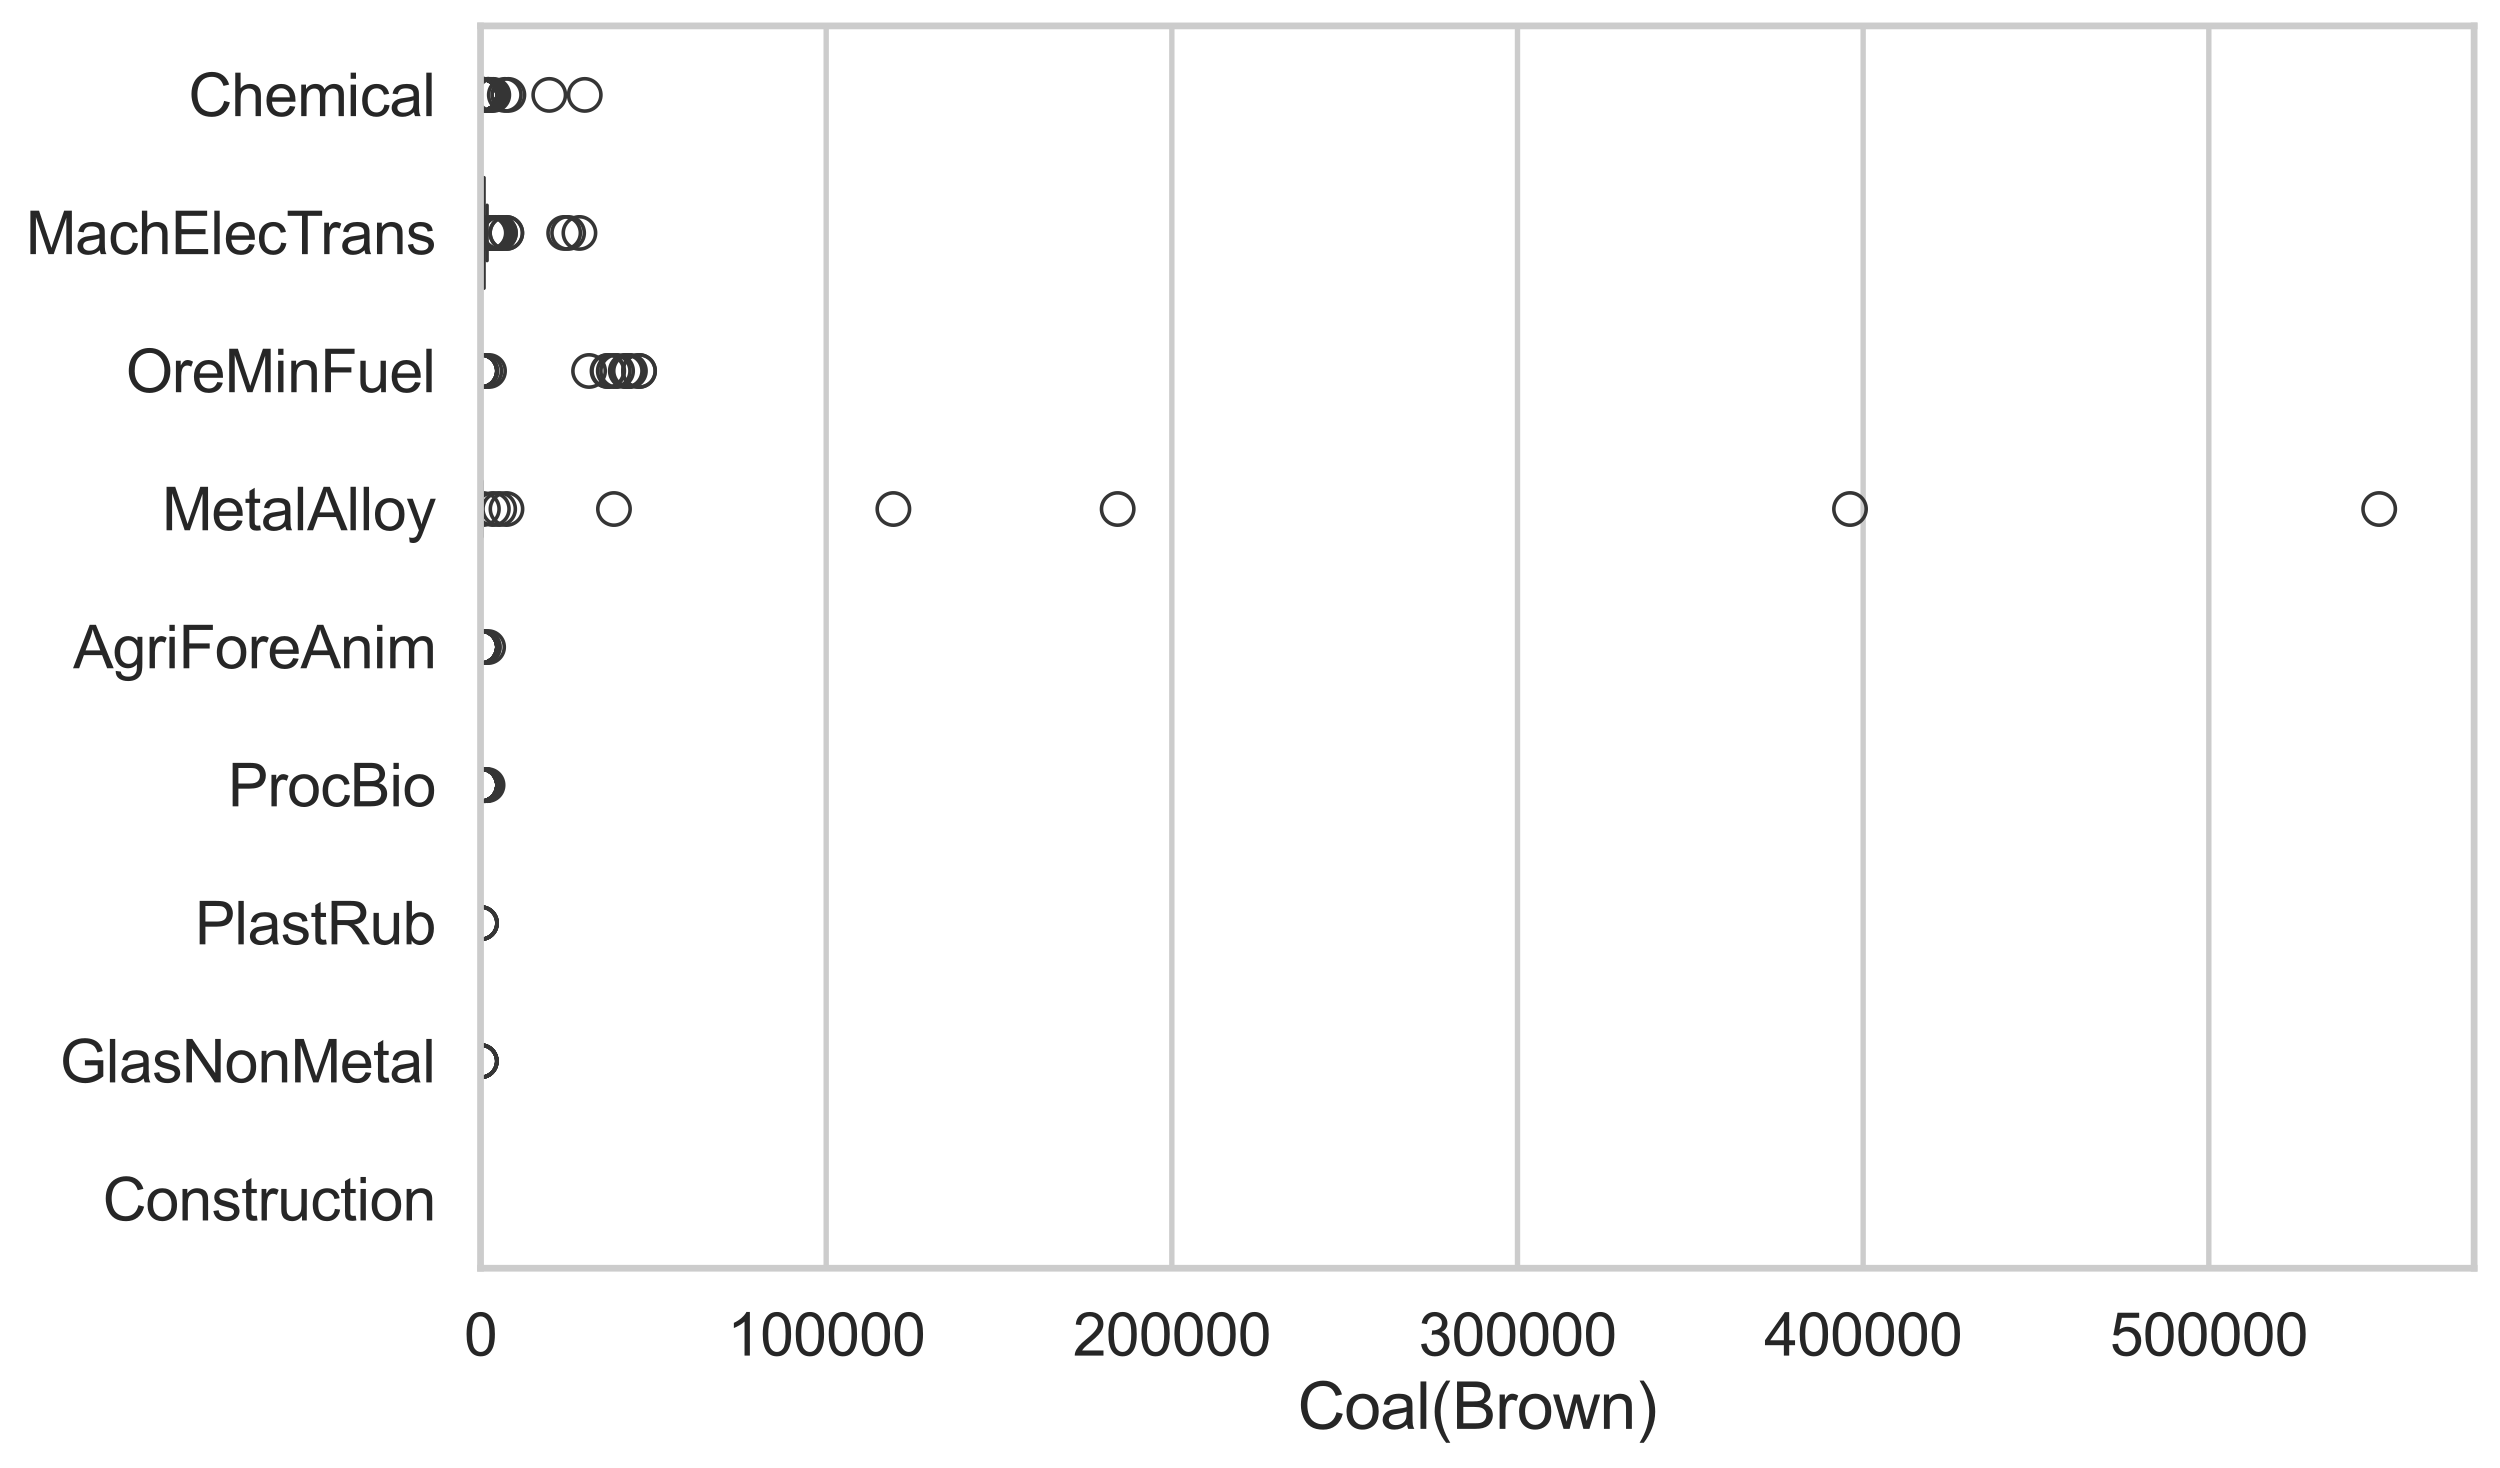 <?xml version="1.0" encoding="utf-8" standalone="no"?>
<!DOCTYPE svg PUBLIC "-//W3C//DTD SVG 1.1//EN"
  "http://www.w3.org/Graphics/SVG/1.1/DTD/svg11.dtd">
<svg xmlns:xlink="http://www.w3.org/1999/xlink" width="695.577pt" height="408.542pt" viewBox="0 0 695.577 408.542" xmlns="http://www.w3.org/2000/svg" version="1.1">
 <defs>
  <style type="text/css">*{stroke-linejoin: round; stroke-linecap: butt}</style>
 </defs>
 <g id="figure_1">
  <g id="patch_1">
   <path d="M 0 408.542 
L 695.577 408.542 
L 695.577 0 
L 0 0 
z
" style="fill: #ffffff"/>
  </g>
  <g id="axes_1">
   <g id="patch_2">
    <path d="M 133.697 352.86 
L 688.377 352.86 
L 688.377 7.2 
L 133.697 7.2 
z
" style="fill: #ffffff"/>
   </g>
   <g id="matplotlib.axis_1">
    <g id="xtick_1">
     <g id="line2d_1">
      <path d="M 133.697 352.86 
L 133.697 7.2 
" clip-path="url(#p3c10ac247d)" style="fill: none; stroke: #cccccc; stroke-width: 1.5; stroke-linecap: round"/>
     </g>
     <g id="text_1">
      <!-- 0 -->
      <g style="fill: #262626" transform="translate(129.109 377.17) scale(0.165 -0.165)">
       <defs>
        <path id="ArialMT-30" d="M 266 2259 
Q 266 3072 433 3567 
Q 600 4063 929 4331 
Q 1259 4600 1759 4600 
Q 2128 4600 2406 4451 
Q 2684 4303 2865 4023 
Q 3047 3744 3150 3342 
Q 3253 2941 3253 2259 
Q 3253 1453 3087 958 
Q 2922 463 2592 192 
Q 2263 -78 1759 -78 
Q 1097 -78 719 397 
Q 266 969 266 2259 
z
M 844 2259 
Q 844 1131 1108 757 
Q 1372 384 1759 384 
Q 2147 384 2411 759 
Q 2675 1134 2675 2259 
Q 2675 3391 2411 3762 
Q 2147 4134 1753 4134 
Q 1366 4134 1134 3806 
Q 844 3388 844 2259 
z
" transform="scale(0.016)"/>
       </defs>
       <use xlink:href="#ArialMT-30"/>
      </g>
     </g>
    </g>
    <g id="xtick_2">
     <g id="line2d_2">
      <path d="M 229.869 352.86 
L 229.869 7.2 
" clip-path="url(#p3c10ac247d)" style="fill: none; stroke: #cccccc; stroke-width: 1.5; stroke-linecap: round"/>
     </g>
     <g id="text_2">
      <!-- 100000 -->
      <g style="fill: #262626" transform="translate(202.343 377.17) scale(0.165 -0.165)">
       <defs>
        <path id="ArialMT-31" d="M 2384 0 
L 1822 0 
L 1822 3584 
Q 1619 3391 1289 3197 
Q 959 3003 697 2906 
L 697 3450 
Q 1169 3672 1522 3987 
Q 1875 4303 2022 4600 
L 2384 4600 
L 2384 0 
z
" transform="scale(0.016)"/>
       </defs>
       <use xlink:href="#ArialMT-31"/>
       <use xlink:href="#ArialMT-30" transform="translate(55.615 0)"/>
       <use xlink:href="#ArialMT-30" transform="translate(111.23 0)"/>
       <use xlink:href="#ArialMT-30" transform="translate(166.846 0)"/>
       <use xlink:href="#ArialMT-30" transform="translate(222.461 0)"/>
       <use xlink:href="#ArialMT-30" transform="translate(278.076 0)"/>
      </g>
     </g>
    </g>
    <g id="xtick_3">
     <g id="line2d_3">
      <path d="M 326.042 352.86 
L 326.042 7.2 
" clip-path="url(#p3c10ac247d)" style="fill: none; stroke: #cccccc; stroke-width: 1.5; stroke-linecap: round"/>
     </g>
     <g id="text_3">
      <!-- 200000 -->
      <g style="fill: #262626" transform="translate(298.515 377.17) scale(0.165 -0.165)">
       <defs>
        <path id="ArialMT-32" d="M 3222 541 
L 3222 0 
L 194 0 
Q 188 203 259 391 
Q 375 700 629 1000 
Q 884 1300 1366 1694 
Q 2113 2306 2375 2664 
Q 2638 3022 2638 3341 
Q 2638 3675 2398 3904 
Q 2159 4134 1775 4134 
Q 1369 4134 1125 3890 
Q 881 3647 878 3216 
L 300 3275 
Q 359 3922 746 4261 
Q 1134 4600 1788 4600 
Q 2447 4600 2831 4234 
Q 3216 3869 3216 3328 
Q 3216 3053 3103 2787 
Q 2991 2522 2730 2228 
Q 2469 1934 1863 1422 
Q 1356 997 1212 845 
Q 1069 694 975 541 
L 3222 541 
z
" transform="scale(0.016)"/>
       </defs>
       <use xlink:href="#ArialMT-32"/>
       <use xlink:href="#ArialMT-30" transform="translate(55.615 0)"/>
       <use xlink:href="#ArialMT-30" transform="translate(111.23 0)"/>
       <use xlink:href="#ArialMT-30" transform="translate(166.846 0)"/>
       <use xlink:href="#ArialMT-30" transform="translate(222.461 0)"/>
       <use xlink:href="#ArialMT-30" transform="translate(278.076 0)"/>
      </g>
     </g>
    </g>
    <g id="xtick_4">
     <g id="line2d_4">
      <path d="M 422.214 352.86 
L 422.214 7.2 
" clip-path="url(#p3c10ac247d)" style="fill: none; stroke: #cccccc; stroke-width: 1.5; stroke-linecap: round"/>
     </g>
     <g id="text_4">
      <!-- 300000 -->
      <g style="fill: #262626" transform="translate(394.687 377.17) scale(0.165 -0.165)">
       <defs>
        <path id="ArialMT-33" d="M 269 1209 
L 831 1284 
Q 928 806 1161 595 
Q 1394 384 1728 384 
Q 2125 384 2398 659 
Q 2672 934 2672 1341 
Q 2672 1728 2419 1979 
Q 2166 2231 1775 2231 
Q 1616 2231 1378 2169 
L 1441 2663 
Q 1497 2656 1531 2656 
Q 1891 2656 2178 2843 
Q 2466 3031 2466 3422 
Q 2466 3731 2256 3934 
Q 2047 4138 1716 4138 
Q 1388 4138 1169 3931 
Q 950 3725 888 3313 
L 325 3413 
Q 428 3978 793 4289 
Q 1159 4600 1703 4600 
Q 2078 4600 2393 4439 
Q 2709 4278 2876 4000 
Q 3044 3722 3044 3409 
Q 3044 3113 2884 2869 
Q 2725 2625 2413 2481 
Q 2819 2388 3044 2092 
Q 3269 1797 3269 1353 
Q 3269 753 2831 336 
Q 2394 -81 1725 -81 
Q 1122 -81 723 278 
Q 325 638 269 1209 
z
" transform="scale(0.016)"/>
       </defs>
       <use xlink:href="#ArialMT-33"/>
       <use xlink:href="#ArialMT-30" transform="translate(55.615 0)"/>
       <use xlink:href="#ArialMT-30" transform="translate(111.23 0)"/>
       <use xlink:href="#ArialMT-30" transform="translate(166.846 0)"/>
       <use xlink:href="#ArialMT-30" transform="translate(222.461 0)"/>
       <use xlink:href="#ArialMT-30" transform="translate(278.076 0)"/>
      </g>
     </g>
    </g>
    <g id="xtick_5">
     <g id="line2d_5">
      <path d="M 518.386 352.86 
L 518.386 7.2 
" clip-path="url(#p3c10ac247d)" style="fill: none; stroke: #cccccc; stroke-width: 1.5; stroke-linecap: round"/>
     </g>
     <g id="text_5">
      <!-- 400000 -->
      <g style="fill: #262626" transform="translate(490.86 377.17) scale(0.165 -0.165)">
       <defs>
        <path id="ArialMT-34" d="M 2069 0 
L 2069 1097 
L 81 1097 
L 81 1613 
L 2172 4581 
L 2631 4581 
L 2631 1613 
L 3250 1613 
L 3250 1097 
L 2631 1097 
L 2631 0 
L 2069 0 
z
M 2069 1613 
L 2069 3678 
L 634 1613 
L 2069 1613 
z
" transform="scale(0.016)"/>
       </defs>
       <use xlink:href="#ArialMT-34"/>
       <use xlink:href="#ArialMT-30" transform="translate(55.615 0)"/>
       <use xlink:href="#ArialMT-30" transform="translate(111.23 0)"/>
       <use xlink:href="#ArialMT-30" transform="translate(166.846 0)"/>
       <use xlink:href="#ArialMT-30" transform="translate(222.461 0)"/>
       <use xlink:href="#ArialMT-30" transform="translate(278.076 0)"/>
      </g>
     </g>
    </g>
    <g id="xtick_6">
     <g id="line2d_6">
      <path d="M 614.559 352.86 
L 614.559 7.2 
" clip-path="url(#p3c10ac247d)" style="fill: none; stroke: #cccccc; stroke-width: 1.5; stroke-linecap: round"/>
     </g>
     <g id="text_6">
      <!-- 500000 -->
      <g style="fill: #262626" transform="translate(587.032 377.17) scale(0.165 -0.165)">
       <defs>
        <path id="ArialMT-35" d="M 266 1200 
L 856 1250 
Q 922 819 1161 601 
Q 1400 384 1738 384 
Q 2144 384 2425 690 
Q 2706 997 2706 1503 
Q 2706 1984 2436 2262 
Q 2166 2541 1728 2541 
Q 1456 2541 1237 2417 
Q 1019 2294 894 2097 
L 366 2166 
L 809 4519 
L 3088 4519 
L 3088 3981 
L 1259 3981 
L 1013 2750 
Q 1425 3038 1878 3038 
Q 2478 3038 2890 2622 
Q 3303 2206 3303 1553 
Q 3303 931 2941 478 
Q 2500 -78 1738 -78 
Q 1113 -78 717 272 
Q 322 622 266 1200 
z
" transform="scale(0.016)"/>
       </defs>
       <use xlink:href="#ArialMT-35"/>
       <use xlink:href="#ArialMT-30" transform="translate(55.615 0)"/>
       <use xlink:href="#ArialMT-30" transform="translate(111.23 0)"/>
       <use xlink:href="#ArialMT-30" transform="translate(166.846 0)"/>
       <use xlink:href="#ArialMT-30" transform="translate(222.461 0)"/>
       <use xlink:href="#ArialMT-30" transform="translate(278.076 0)"/>
      </g>
     </g>
    </g>
    <g id="text_7">
     <!-- Coal(Brown) -->
     <g style="fill: #262626" transform="translate(361.025 397.553) scale(0.18 -0.18)">
      <defs>
       <path id="ArialMT-43" d="M 3763 1606 
L 4369 1453 
Q 4178 706 3683 314 
Q 3188 -78 2472 -78 
Q 1731 -78 1267 223 
Q 803 525 561 1097 
Q 319 1669 319 2325 
Q 319 3041 592 3573 
Q 866 4106 1370 4382 
Q 1875 4659 2481 4659 
Q 3169 4659 3637 4309 
Q 4106 3959 4291 3325 
L 3694 3184 
Q 3534 3684 3231 3912 
Q 2928 4141 2469 4141 
Q 1941 4141 1586 3887 
Q 1231 3634 1087 3207 
Q 944 2781 944 2328 
Q 944 1744 1114 1308 
Q 1284 872 1643 656 
Q 2003 441 2422 441 
Q 2931 441 3284 734 
Q 3638 1028 3763 1606 
z
" transform="scale(0.016)"/>
       <path id="ArialMT-6f" d="M 213 1659 
Q 213 2581 725 3025 
Q 1153 3394 1769 3394 
Q 2453 3394 2887 2945 
Q 3322 2497 3322 1706 
Q 3322 1066 3130 698 
Q 2938 331 2570 128 
Q 2203 -75 1769 -75 
Q 1072 -75 642 372 
Q 213 819 213 1659 
z
M 791 1659 
Q 791 1022 1069 705 
Q 1347 388 1769 388 
Q 2188 388 2466 706 
Q 2744 1025 2744 1678 
Q 2744 2294 2464 2611 
Q 2184 2928 1769 2928 
Q 1347 2928 1069 2612 
Q 791 2297 791 1659 
z
" transform="scale(0.016)"/>
       <path id="ArialMT-61" d="M 2588 409 
Q 2275 144 1986 34 
Q 1697 -75 1366 -75 
Q 819 -75 525 192 
Q 231 459 231 875 
Q 231 1119 342 1320 
Q 453 1522 633 1644 
Q 813 1766 1038 1828 
Q 1203 1872 1538 1913 
Q 2219 1994 2541 2106 
Q 2544 2222 2544 2253 
Q 2544 2597 2384 2738 
Q 2169 2928 1744 2928 
Q 1347 2928 1158 2789 
Q 969 2650 878 2297 
L 328 2372 
Q 403 2725 575 2942 
Q 747 3159 1072 3276 
Q 1397 3394 1825 3394 
Q 2250 3394 2515 3294 
Q 2781 3194 2906 3042 
Q 3031 2891 3081 2659 
Q 3109 2516 3109 2141 
L 3109 1391 
Q 3109 606 3145 398 
Q 3181 191 3288 0 
L 2700 0 
Q 2613 175 2588 409 
z
M 2541 1666 
Q 2234 1541 1622 1453 
Q 1275 1403 1131 1340 
Q 988 1278 909 1158 
Q 831 1038 831 891 
Q 831 666 1001 516 
Q 1172 366 1500 366 
Q 1825 366 2078 508 
Q 2331 650 2450 897 
Q 2541 1088 2541 1459 
L 2541 1666 
z
" transform="scale(0.016)"/>
       <path id="ArialMT-6c" d="M 409 0 
L 409 4581 
L 972 4581 
L 972 0 
L 409 0 
z
" transform="scale(0.016)"/>
       <path id="ArialMT-28" d="M 1497 -1347 
Q 1031 -759 709 28 
Q 388 816 388 1659 
Q 388 2403 628 3084 
Q 909 3875 1497 4659 
L 1900 4659 
Q 1522 4009 1400 3731 
Q 1209 3300 1100 2831 
Q 966 2247 966 1656 
Q 966 153 1900 -1347 
L 1497 -1347 
z
" transform="scale(0.016)"/>
       <path id="ArialMT-42" d="M 469 0 
L 469 4581 
L 2188 4581 
Q 2713 4581 3030 4442 
Q 3347 4303 3526 4014 
Q 3706 3725 3706 3409 
Q 3706 3116 3547 2856 
Q 3388 2597 3066 2438 
Q 3481 2316 3704 2022 
Q 3928 1728 3928 1328 
Q 3928 1006 3792 729 
Q 3656 453 3456 303 
Q 3256 153 2954 76 
Q 2653 0 2216 0 
L 469 0 
z
M 1075 2656 
L 2066 2656 
Q 2469 2656 2644 2709 
Q 2875 2778 2992 2937 
Q 3109 3097 3109 3338 
Q 3109 3566 3000 3739 
Q 2891 3913 2687 3977 
Q 2484 4041 1991 4041 
L 1075 4041 
L 1075 2656 
z
M 1075 541 
L 2216 541 
Q 2509 541 2628 563 
Q 2838 600 2978 687 
Q 3119 775 3209 942 
Q 3300 1109 3300 1328 
Q 3300 1584 3169 1773 
Q 3038 1963 2805 2039 
Q 2572 2116 2134 2116 
L 1075 2116 
L 1075 541 
z
" transform="scale(0.016)"/>
       <path id="ArialMT-72" d="M 416 0 
L 416 3319 
L 922 3319 
L 922 2816 
Q 1116 3169 1280 3281 
Q 1444 3394 1641 3394 
Q 1925 3394 2219 3213 
L 2025 2691 
Q 1819 2813 1613 2813 
Q 1428 2813 1281 2702 
Q 1134 2591 1072 2394 
Q 978 2094 978 1738 
L 978 0 
L 416 0 
z
" transform="scale(0.016)"/>
       <path id="ArialMT-77" d="M 1034 0 
L 19 3319 
L 600 3319 
L 1128 1403 
L 1325 691 
Q 1338 744 1497 1375 
L 2025 3319 
L 2603 3319 
L 3100 1394 
L 3266 759 
L 3456 1400 
L 4025 3319 
L 4572 3319 
L 3534 0 
L 2950 0 
L 2422 1988 
L 2294 2553 
L 1622 0 
L 1034 0 
z
" transform="scale(0.016)"/>
       <path id="ArialMT-6e" d="M 422 0 
L 422 3319 
L 928 3319 
L 928 2847 
Q 1294 3394 1984 3394 
Q 2284 3394 2536 3286 
Q 2788 3178 2913 3003 
Q 3038 2828 3088 2588 
Q 3119 2431 3119 2041 
L 3119 0 
L 2556 0 
L 2556 2019 
Q 2556 2363 2490 2533 
Q 2425 2703 2258 2804 
Q 2091 2906 1866 2906 
Q 1506 2906 1245 2678 
Q 984 2450 984 1813 
L 984 0 
L 422 0 
z
" transform="scale(0.016)"/>
       <path id="ArialMT-29" d="M 791 -1347 
L 388 -1347 
Q 1322 153 1322 1656 
Q 1322 2244 1188 2822 
Q 1081 3291 891 3722 
Q 769 4003 388 4659 
L 791 4659 
Q 1378 3875 1659 3084 
Q 1900 2403 1900 1659 
Q 1900 816 1576 28 
Q 1253 -759 791 -1347 
z
" transform="scale(0.016)"/>
      </defs>
      <use xlink:href="#ArialMT-43"/>
      <use xlink:href="#ArialMT-6f" transform="translate(72.217 0)"/>
      <use xlink:href="#ArialMT-61" transform="translate(127.832 0)"/>
      <use xlink:href="#ArialMT-6c" transform="translate(183.447 0)"/>
      <use xlink:href="#ArialMT-28" transform="translate(205.664 0)"/>
      <use xlink:href="#ArialMT-42" transform="translate(238.965 0)"/>
      <use xlink:href="#ArialMT-72" transform="translate(305.664 0)"/>
      <use xlink:href="#ArialMT-6f" transform="translate(338.965 0)"/>
      <use xlink:href="#ArialMT-77" transform="translate(394.58 0)"/>
      <use xlink:href="#ArialMT-6e" transform="translate(466.797 0)"/>
      <use xlink:href="#ArialMT-29" transform="translate(522.412 0)"/>
     </g>
    </g>
   </g>
   <g id="matplotlib.axis_2">
    <g id="ytick_1">
     <g id="text_8">
      <!-- Chemical -->
      <g style="fill: #262626" transform="translate(52.428 32.309) scale(0.165 -0.165)">
       <defs>
        <path id="ArialMT-68" d="M 422 0 
L 422 4581 
L 984 4581 
L 984 2938 
Q 1378 3394 1978 3394 
Q 2347 3394 2619 3248 
Q 2891 3103 3008 2847 
Q 3125 2591 3125 2103 
L 3125 0 
L 2563 0 
L 2563 2103 
Q 2563 2525 2380 2717 
Q 2197 2909 1863 2909 
Q 1613 2909 1392 2779 
Q 1172 2650 1078 2428 
Q 984 2206 984 1816 
L 984 0 
L 422 0 
z
" transform="scale(0.016)"/>
        <path id="ArialMT-65" d="M 2694 1069 
L 3275 997 
Q 3138 488 2766 206 
Q 2394 -75 1816 -75 
Q 1088 -75 661 373 
Q 234 822 234 1631 
Q 234 2469 665 2931 
Q 1097 3394 1784 3394 
Q 2450 3394 2872 2941 
Q 3294 2488 3294 1666 
Q 3294 1616 3291 1516 
L 816 1516 
Q 847 969 1125 678 
Q 1403 388 1819 388 
Q 2128 388 2347 550 
Q 2566 713 2694 1069 
z
M 847 1978 
L 2700 1978 
Q 2663 2397 2488 2606 
Q 2219 2931 1791 2931 
Q 1403 2931 1139 2672 
Q 875 2413 847 1978 
z
" transform="scale(0.016)"/>
        <path id="ArialMT-6d" d="M 422 0 
L 422 3319 
L 925 3319 
L 925 2853 
Q 1081 3097 1340 3245 
Q 1600 3394 1931 3394 
Q 2300 3394 2536 3241 
Q 2772 3088 2869 2813 
Q 3263 3394 3894 3394 
Q 4388 3394 4653 3120 
Q 4919 2847 4919 2278 
L 4919 0 
L 4359 0 
L 4359 2091 
Q 4359 2428 4304 2576 
Q 4250 2725 4106 2815 
Q 3963 2906 3769 2906 
Q 3419 2906 3187 2673 
Q 2956 2441 2956 1928 
L 2956 0 
L 2394 0 
L 2394 2156 
Q 2394 2531 2256 2718 
Q 2119 2906 1806 2906 
Q 1569 2906 1367 2781 
Q 1166 2656 1075 2415 
Q 984 2175 984 1722 
L 984 0 
L 422 0 
z
" transform="scale(0.016)"/>
        <path id="ArialMT-69" d="M 425 3934 
L 425 4581 
L 988 4581 
L 988 3934 
L 425 3934 
z
M 425 0 
L 425 3319 
L 988 3319 
L 988 0 
L 425 0 
z
" transform="scale(0.016)"/>
        <path id="ArialMT-63" d="M 2588 1216 
L 3141 1144 
Q 3050 572 2676 248 
Q 2303 -75 1759 -75 
Q 1078 -75 664 370 
Q 250 816 250 1647 
Q 250 2184 428 2587 
Q 606 2991 970 3192 
Q 1334 3394 1763 3394 
Q 2303 3394 2647 3120 
Q 2991 2847 3088 2344 
L 2541 2259 
Q 2463 2594 2264 2762 
Q 2066 2931 1784 2931 
Q 1359 2931 1093 2626 
Q 828 2322 828 1663 
Q 828 994 1084 691 
Q 1341 388 1753 388 
Q 2084 388 2306 591 
Q 2528 794 2588 1216 
z
" transform="scale(0.016)"/>
       </defs>
       <use xlink:href="#ArialMT-43"/>
       <use xlink:href="#ArialMT-68" transform="translate(72.217 0)"/>
       <use xlink:href="#ArialMT-65" transform="translate(127.832 0)"/>
       <use xlink:href="#ArialMT-6d" transform="translate(183.447 0)"/>
       <use xlink:href="#ArialMT-69" transform="translate(266.748 0)"/>
       <use xlink:href="#ArialMT-63" transform="translate(288.965 0)"/>
       <use xlink:href="#ArialMT-61" transform="translate(338.965 0)"/>
       <use xlink:href="#ArialMT-6c" transform="translate(394.58 0)"/>
      </g>
     </g>
    </g>
    <g id="ytick_2">
     <g id="text_9">
      <!-- MachElecTrans -->
      <g style="fill: #262626" transform="translate(7.2 70.715) scale(0.165 -0.165)">
       <defs>
        <path id="ArialMT-4d" d="M 475 0 
L 475 4581 
L 1388 4581 
L 2472 1338 
Q 2622 884 2691 659 
Q 2769 909 2934 1394 
L 4031 4581 
L 4847 4581 
L 4847 0 
L 4263 0 
L 4263 3834 
L 2931 0 
L 2384 0 
L 1059 3900 
L 1059 0 
L 475 0 
z
" transform="scale(0.016)"/>
        <path id="ArialMT-45" d="M 506 0 
L 506 4581 
L 3819 4581 
L 3819 4041 
L 1113 4041 
L 1113 2638 
L 3647 2638 
L 3647 2100 
L 1113 2100 
L 1113 541 
L 3925 541 
L 3925 0 
L 506 0 
z
" transform="scale(0.016)"/>
        <path id="ArialMT-54" d="M 1659 0 
L 1659 4041 
L 150 4041 
L 150 4581 
L 3781 4581 
L 3781 4041 
L 2266 4041 
L 2266 0 
L 1659 0 
z
" transform="scale(0.016)"/>
        <path id="ArialMT-73" d="M 197 991 
L 753 1078 
Q 800 744 1014 566 
Q 1228 388 1613 388 
Q 2000 388 2187 545 
Q 2375 703 2375 916 
Q 2375 1106 2209 1216 
Q 2094 1291 1634 1406 
Q 1016 1563 777 1677 
Q 538 1791 414 1992 
Q 291 2194 291 2438 
Q 291 2659 392 2848 
Q 494 3038 669 3163 
Q 800 3259 1026 3326 
Q 1253 3394 1513 3394 
Q 1903 3394 2198 3281 
Q 2494 3169 2634 2976 
Q 2775 2784 2828 2463 
L 2278 2388 
Q 2241 2644 2061 2787 
Q 1881 2931 1553 2931 
Q 1166 2931 1000 2803 
Q 834 2675 834 2503 
Q 834 2394 903 2306 
Q 972 2216 1119 2156 
Q 1203 2125 1616 2013 
Q 2213 1853 2448 1751 
Q 2684 1650 2818 1456 
Q 2953 1263 2953 975 
Q 2953 694 2789 445 
Q 2625 197 2315 61 
Q 2006 -75 1616 -75 
Q 969 -75 630 194 
Q 291 463 197 991 
z
" transform="scale(0.016)"/>
       </defs>
       <use xlink:href="#ArialMT-4d"/>
       <use xlink:href="#ArialMT-61" transform="translate(83.301 0)"/>
       <use xlink:href="#ArialMT-63" transform="translate(138.916 0)"/>
       <use xlink:href="#ArialMT-68" transform="translate(188.916 0)"/>
       <use xlink:href="#ArialMT-45" transform="translate(244.531 0)"/>
       <use xlink:href="#ArialMT-6c" transform="translate(311.23 0)"/>
       <use xlink:href="#ArialMT-65" transform="translate(333.447 0)"/>
       <use xlink:href="#ArialMT-63" transform="translate(389.062 0)"/>
       <use xlink:href="#ArialMT-54" transform="translate(439.062 0)"/>
       <use xlink:href="#ArialMT-72" transform="translate(496.396 0)"/>
       <use xlink:href="#ArialMT-61" transform="translate(529.697 0)"/>
       <use xlink:href="#ArialMT-6e" transform="translate(585.312 0)"/>
       <use xlink:href="#ArialMT-73" transform="translate(640.928 0)"/>
      </g>
     </g>
    </g>
    <g id="ytick_3">
     <g id="text_10">
      <!-- OreMinFuel -->
      <g style="fill: #262626" transform="translate(35.013 109.122) scale(0.165 -0.165)">
       <defs>
        <path id="ArialMT-4f" d="M 309 2231 
Q 309 3372 921 4017 
Q 1534 4663 2503 4663 
Q 3138 4663 3647 4359 
Q 4156 4056 4423 3514 
Q 4691 2972 4691 2284 
Q 4691 1588 4409 1038 
Q 4128 488 3612 205 
Q 3097 -78 2500 -78 
Q 1853 -78 1343 234 
Q 834 547 571 1087 
Q 309 1628 309 2231 
z
M 934 2222 
Q 934 1394 1379 917 
Q 1825 441 2497 441 
Q 3181 441 3623 922 
Q 4066 1403 4066 2288 
Q 4066 2847 3877 3264 
Q 3688 3681 3323 3911 
Q 2959 4141 2506 4141 
Q 1863 4141 1398 3698 
Q 934 3256 934 2222 
z
" transform="scale(0.016)"/>
        <path id="ArialMT-46" d="M 525 0 
L 525 4581 
L 3616 4581 
L 3616 4041 
L 1131 4041 
L 1131 2622 
L 3281 2622 
L 3281 2081 
L 1131 2081 
L 1131 0 
L 525 0 
z
" transform="scale(0.016)"/>
        <path id="ArialMT-75" d="M 2597 0 
L 2597 488 
Q 2209 -75 1544 -75 
Q 1250 -75 995 37 
Q 741 150 617 320 
Q 494 491 444 738 
Q 409 903 409 1263 
L 409 3319 
L 972 3319 
L 972 1478 
Q 972 1038 1006 884 
Q 1059 663 1231 536 
Q 1403 409 1656 409 
Q 1909 409 2131 539 
Q 2353 669 2445 892 
Q 2538 1116 2538 1541 
L 2538 3319 
L 3100 3319 
L 3100 0 
L 2597 0 
z
" transform="scale(0.016)"/>
       </defs>
       <use xlink:href="#ArialMT-4f"/>
       <use xlink:href="#ArialMT-72" transform="translate(77.783 0)"/>
       <use xlink:href="#ArialMT-65" transform="translate(111.084 0)"/>
       <use xlink:href="#ArialMT-4d" transform="translate(166.699 0)"/>
       <use xlink:href="#ArialMT-69" transform="translate(250 0)"/>
       <use xlink:href="#ArialMT-6e" transform="translate(272.217 0)"/>
       <use xlink:href="#ArialMT-46" transform="translate(327.832 0)"/>
       <use xlink:href="#ArialMT-75" transform="translate(388.916 0)"/>
       <use xlink:href="#ArialMT-65" transform="translate(444.531 0)"/>
       <use xlink:href="#ArialMT-6c" transform="translate(500.146 0)"/>
      </g>
     </g>
    </g>
    <g id="ytick_4">
     <g id="text_11">
      <!-- MetalAlloy -->
      <g style="fill: #262626" transform="translate(45.088 147.529) scale(0.165 -0.165)">
       <defs>
        <path id="ArialMT-74" d="M 1650 503 
L 1731 6 
Q 1494 -44 1306 -44 
Q 1000 -44 831 53 
Q 663 150 594 308 
Q 525 466 525 972 
L 525 2881 
L 113 2881 
L 113 3319 
L 525 3319 
L 525 4141 
L 1084 4478 
L 1084 3319 
L 1650 3319 
L 1650 2881 
L 1084 2881 
L 1084 941 
Q 1084 700 1114 631 
Q 1144 563 1211 522 
Q 1278 481 1403 481 
Q 1497 481 1650 503 
z
" transform="scale(0.016)"/>
        <path id="ArialMT-41" d="M -9 0 
L 1750 4581 
L 2403 4581 
L 4278 0 
L 3588 0 
L 3053 1388 
L 1138 1388 
L 634 0 
L -9 0 
z
M 1313 1881 
L 2866 1881 
L 2388 3150 
Q 2169 3728 2063 4100 
Q 1975 3659 1816 3225 
L 1313 1881 
z
" transform="scale(0.016)"/>
        <path id="ArialMT-79" d="M 397 -1278 
L 334 -750 
Q 519 -800 656 -800 
Q 844 -800 956 -737 
Q 1069 -675 1141 -563 
Q 1194 -478 1313 -144 
Q 1328 -97 1363 -6 
L 103 3319 
L 709 3319 
L 1400 1397 
Q 1534 1031 1641 628 
Q 1738 1016 1872 1384 
L 2581 3319 
L 3144 3319 
L 1881 -56 
Q 1678 -603 1566 -809 
Q 1416 -1088 1222 -1217 
Q 1028 -1347 759 -1347 
Q 597 -1347 397 -1278 
z
" transform="scale(0.016)"/>
       </defs>
       <use xlink:href="#ArialMT-4d"/>
       <use xlink:href="#ArialMT-65" transform="translate(83.301 0)"/>
       <use xlink:href="#ArialMT-74" transform="translate(138.916 0)"/>
       <use xlink:href="#ArialMT-61" transform="translate(166.699 0)"/>
       <use xlink:href="#ArialMT-6c" transform="translate(222.314 0)"/>
       <use xlink:href="#ArialMT-41" transform="translate(244.531 0)"/>
       <use xlink:href="#ArialMT-6c" transform="translate(311.23 0)"/>
       <use xlink:href="#ArialMT-6c" transform="translate(333.447 0)"/>
       <use xlink:href="#ArialMT-6f" transform="translate(355.664 0)"/>
       <use xlink:href="#ArialMT-79" transform="translate(411.279 0)"/>
      </g>
     </g>
    </g>
    <g id="ytick_5">
     <g id="text_12">
      <!-- AgriForeAnim -->
      <g style="fill: #262626" transform="translate(20.341 185.935) scale(0.165 -0.165)">
       <defs>
        <path id="ArialMT-67" d="M 319 -275 
L 866 -356 
Q 900 -609 1056 -725 
Q 1266 -881 1628 -881 
Q 2019 -881 2231 -725 
Q 2444 -569 2519 -288 
Q 2563 -116 2559 434 
Q 2191 0 1641 0 
Q 956 0 581 494 
Q 206 988 206 1678 
Q 206 2153 378 2554 
Q 550 2956 876 3175 
Q 1203 3394 1644 3394 
Q 2231 3394 2613 2919 
L 2613 3319 
L 3131 3319 
L 3131 450 
Q 3131 -325 2973 -648 
Q 2816 -972 2473 -1159 
Q 2131 -1347 1631 -1347 
Q 1038 -1347 672 -1080 
Q 306 -813 319 -275 
z
M 784 1719 
Q 784 1066 1043 766 
Q 1303 466 1694 466 
Q 2081 466 2343 764 
Q 2606 1063 2606 1700 
Q 2606 2309 2336 2618 
Q 2066 2928 1684 2928 
Q 1309 2928 1046 2623 
Q 784 2319 784 1719 
z
" transform="scale(0.016)"/>
       </defs>
       <use xlink:href="#ArialMT-41"/>
       <use xlink:href="#ArialMT-67" transform="translate(66.699 0)"/>
       <use xlink:href="#ArialMT-72" transform="translate(122.314 0)"/>
       <use xlink:href="#ArialMT-69" transform="translate(155.615 0)"/>
       <use xlink:href="#ArialMT-46" transform="translate(177.832 0)"/>
       <use xlink:href="#ArialMT-6f" transform="translate(238.916 0)"/>
       <use xlink:href="#ArialMT-72" transform="translate(294.531 0)"/>
       <use xlink:href="#ArialMT-65" transform="translate(327.832 0)"/>
       <use xlink:href="#ArialMT-41" transform="translate(383.447 0)"/>
       <use xlink:href="#ArialMT-6e" transform="translate(450.146 0)"/>
       <use xlink:href="#ArialMT-69" transform="translate(505.762 0)"/>
       <use xlink:href="#ArialMT-6d" transform="translate(527.979 0)"/>
      </g>
     </g>
    </g>
    <g id="ytick_6">
     <g id="text_13">
      <!-- ProcBio -->
      <g style="fill: #262626" transform="translate(63.424 224.342) scale(0.165 -0.165)">
       <defs>
        <path id="ArialMT-50" d="M 494 0 
L 494 4581 
L 2222 4581 
Q 2678 4581 2919 4538 
Q 3256 4481 3484 4323 
Q 3713 4166 3852 3881 
Q 3991 3597 3991 3256 
Q 3991 2672 3619 2267 
Q 3247 1863 2275 1863 
L 1100 1863 
L 1100 0 
L 494 0 
z
M 1100 2403 
L 2284 2403 
Q 2872 2403 3119 2622 
Q 3366 2841 3366 3238 
Q 3366 3525 3220 3729 
Q 3075 3934 2838 4000 
Q 2684 4041 2272 4041 
L 1100 4041 
L 1100 2403 
z
" transform="scale(0.016)"/>
       </defs>
       <use xlink:href="#ArialMT-50"/>
       <use xlink:href="#ArialMT-72" transform="translate(66.699 0)"/>
       <use xlink:href="#ArialMT-6f" transform="translate(100 0)"/>
       <use xlink:href="#ArialMT-63" transform="translate(155.615 0)"/>
       <use xlink:href="#ArialMT-42" transform="translate(205.615 0)"/>
       <use xlink:href="#ArialMT-69" transform="translate(272.314 0)"/>
       <use xlink:href="#ArialMT-6f" transform="translate(294.531 0)"/>
      </g>
     </g>
    </g>
    <g id="ytick_7">
     <g id="text_14">
      <!-- PlastRub -->
      <g style="fill: #262626" transform="translate(54.248 262.749) scale(0.165 -0.165)">
       <defs>
        <path id="ArialMT-52" d="M 503 0 
L 503 4581 
L 2534 4581 
Q 3147 4581 3465 4457 
Q 3784 4334 3975 4021 
Q 4166 3709 4166 3331 
Q 4166 2844 3850 2509 
Q 3534 2175 2875 2084 
Q 3116 1969 3241 1856 
Q 3506 1613 3744 1247 
L 4541 0 
L 3778 0 
L 3172 953 
Q 2906 1366 2734 1584 
Q 2563 1803 2427 1890 
Q 2291 1978 2150 2013 
Q 2047 2034 1813 2034 
L 1109 2034 
L 1109 0 
L 503 0 
z
M 1109 2559 
L 2413 2559 
Q 2828 2559 3062 2645 
Q 3297 2731 3419 2920 
Q 3541 3109 3541 3331 
Q 3541 3656 3305 3865 
Q 3069 4075 2559 4075 
L 1109 4075 
L 1109 2559 
z
" transform="scale(0.016)"/>
        <path id="ArialMT-62" d="M 941 0 
L 419 0 
L 419 4581 
L 981 4581 
L 981 2947 
Q 1338 3394 1891 3394 
Q 2197 3394 2470 3270 
Q 2744 3147 2920 2923 
Q 3097 2700 3197 2384 
Q 3297 2069 3297 1709 
Q 3297 856 2875 390 
Q 2453 -75 1863 -75 
Q 1275 -75 941 416 
L 941 0 
z
M 934 1684 
Q 934 1088 1097 822 
Q 1363 388 1816 388 
Q 2184 388 2453 708 
Q 2722 1028 2722 1663 
Q 2722 2313 2464 2622 
Q 2206 2931 1841 2931 
Q 1472 2931 1203 2611 
Q 934 2291 934 1684 
z
" transform="scale(0.016)"/>
       </defs>
       <use xlink:href="#ArialMT-50"/>
       <use xlink:href="#ArialMT-6c" transform="translate(66.699 0)"/>
       <use xlink:href="#ArialMT-61" transform="translate(88.916 0)"/>
       <use xlink:href="#ArialMT-73" transform="translate(144.531 0)"/>
       <use xlink:href="#ArialMT-74" transform="translate(194.531 0)"/>
       <use xlink:href="#ArialMT-52" transform="translate(222.314 0)"/>
       <use xlink:href="#ArialMT-75" transform="translate(294.531 0)"/>
       <use xlink:href="#ArialMT-62" transform="translate(350.146 0)"/>
      </g>
     </g>
    </g>
    <g id="ytick_8">
     <g id="text_15">
      <!-- GlasNonMetal -->
      <g style="fill: #262626" transform="translate(16.659 301.155) scale(0.165 -0.165)">
       <defs>
        <path id="ArialMT-47" d="M 2638 1797 
L 2638 2334 
L 4578 2338 
L 4578 638 
Q 4131 281 3656 101 
Q 3181 -78 2681 -78 
Q 2006 -78 1454 211 
Q 903 500 622 1047 
Q 341 1594 341 2269 
Q 341 2938 620 3517 
Q 900 4097 1425 4378 
Q 1950 4659 2634 4659 
Q 3131 4659 3532 4498 
Q 3934 4338 4162 4050 
Q 4391 3763 4509 3300 
L 3963 3150 
Q 3859 3500 3706 3700 
Q 3553 3900 3268 4020 
Q 2984 4141 2638 4141 
Q 2222 4141 1919 4014 
Q 1616 3888 1430 3681 
Q 1244 3475 1141 3228 
Q 966 2803 966 2306 
Q 966 1694 1177 1281 
Q 1388 869 1791 669 
Q 2194 469 2647 469 
Q 3041 469 3416 620 
Q 3791 772 3984 944 
L 3984 1797 
L 2638 1797 
z
" transform="scale(0.016)"/>
        <path id="ArialMT-4e" d="M 488 0 
L 488 4581 
L 1109 4581 
L 3516 984 
L 3516 4581 
L 4097 4581 
L 4097 0 
L 3475 0 
L 1069 3600 
L 1069 0 
L 488 0 
z
" transform="scale(0.016)"/>
       </defs>
       <use xlink:href="#ArialMT-47"/>
       <use xlink:href="#ArialMT-6c" transform="translate(77.783 0)"/>
       <use xlink:href="#ArialMT-61" transform="translate(100 0)"/>
       <use xlink:href="#ArialMT-73" transform="translate(155.615 0)"/>
       <use xlink:href="#ArialMT-4e" transform="translate(205.615 0)"/>
       <use xlink:href="#ArialMT-6f" transform="translate(277.832 0)"/>
       <use xlink:href="#ArialMT-6e" transform="translate(333.447 0)"/>
       <use xlink:href="#ArialMT-4d" transform="translate(389.062 0)"/>
       <use xlink:href="#ArialMT-65" transform="translate(472.363 0)"/>
       <use xlink:href="#ArialMT-74" transform="translate(527.979 0)"/>
       <use xlink:href="#ArialMT-61" transform="translate(555.762 0)"/>
       <use xlink:href="#ArialMT-6c" transform="translate(611.377 0)"/>
      </g>
     </g>
    </g>
    <g id="ytick_9">
     <g id="text_16">
      <!-- Construction -->
      <g style="fill: #262626" transform="translate(28.575 339.562) scale(0.165 -0.165)">
       <use xlink:href="#ArialMT-43"/>
       <use xlink:href="#ArialMT-6f" transform="translate(72.217 0)"/>
       <use xlink:href="#ArialMT-6e" transform="translate(127.832 0)"/>
       <use xlink:href="#ArialMT-73" transform="translate(183.447 0)"/>
       <use xlink:href="#ArialMT-74" transform="translate(233.447 0)"/>
       <use xlink:href="#ArialMT-72" transform="translate(261.23 0)"/>
       <use xlink:href="#ArialMT-75" transform="translate(294.531 0)"/>
       <use xlink:href="#ArialMT-63" transform="translate(350.146 0)"/>
       <use xlink:href="#ArialMT-74" transform="translate(400.146 0)"/>
       <use xlink:href="#ArialMT-69" transform="translate(427.93 0)"/>
       <use xlink:href="#ArialMT-6f" transform="translate(450.146 0)"/>
       <use xlink:href="#ArialMT-6e" transform="translate(505.762 0)"/>
      </g>
     </g>
    </g>
   </g>
   <g id="patch_3">
    <path d="M 133.703 11.041 
L 133.703 41.766 
L 133.727 41.766 
L 133.727 11.041 
L 133.703 11.041 
z
" clip-path="url(#p3c10ac247d)" style="fill: #ca74db; stroke: #353535; stroke-linejoin: miter"/>
   </g>
   <g id="line2d_7">
    <path d="M 133.703 26.403 
L 133.697 26.403 
" clip-path="url(#p3c10ac247d)" style="fill: none; stroke: #353535"/>
   </g>
   <g id="line2d_8">
    <path d="M 133.727 26.403 
L 133.764 26.403 
" clip-path="url(#p3c10ac247d)" style="fill: none; stroke: #353535"/>
   </g>
   <g id="line2d_9">
    <path d="M 133.697 18.722 
L 133.697 34.085 
" clip-path="url(#p3c10ac247d)" style="fill: none; stroke: #353535; stroke-linecap: round"/>
   </g>
   <g id="line2d_10">
    <path d="M 133.764 18.722 
L 133.764 34.085 
" clip-path="url(#p3c10ac247d)" style="fill: none; stroke: #353535; stroke-linecap: round"/>
   </g>
   <g id="line2d_11">
    <defs>
     <path id="m832d61a6b2" d="M 0 4.5 
C 1.193 4.5 2.338 4.026 3.182 3.182 
C 4.026 2.338 4.5 1.193 4.5 0 
C 4.5 -1.193 4.026 -2.338 3.182 -3.182 
C 2.338 -4.026 1.193 -4.5 0 -4.5 
C -1.193 -4.5 -2.338 -4.026 -3.182 -3.182 
C -4.026 -2.338 -4.5 -1.193 -4.5 0 
C -4.5 1.193 -4.026 2.338 -3.182 3.182 
C -2.338 4.026 -1.193 4.5 0 4.5 
z
" style="stroke: #353535"/>
    </defs>
    <g clip-path="url(#p3c10ac247d)">
     <use xlink:href="#m832d61a6b2" x="134.669" y="26.403" style="fill-opacity: 0; stroke: #353535"/>
     <use xlink:href="#m832d61a6b2" x="134.011" y="26.403" style="fill-opacity: 0; stroke: #353535"/>
     <use xlink:href="#m832d61a6b2" x="133.814" y="26.403" style="fill-opacity: 0; stroke: #353535"/>
     <use xlink:href="#m832d61a6b2" x="133.93" y="26.403" style="fill-opacity: 0; stroke: #353535"/>
     <use xlink:href="#m832d61a6b2" x="134.413" y="26.403" style="fill-opacity: 0; stroke: #353535"/>
     <use xlink:href="#m832d61a6b2" x="134.265" y="26.403" style="fill-opacity: 0; stroke: #353535"/>
     <use xlink:href="#m832d61a6b2" x="133.866" y="26.403" style="fill-opacity: 0; stroke: #353535"/>
     <use xlink:href="#m832d61a6b2" x="134.226" y="26.403" style="fill-opacity: 0; stroke: #353535"/>
     <use xlink:href="#m832d61a6b2" x="133.86" y="26.403" style="fill-opacity: 0; stroke: #353535"/>
     <use xlink:href="#m832d61a6b2" x="133.857" y="26.403" style="fill-opacity: 0; stroke: #353535"/>
     <use xlink:href="#m832d61a6b2" x="133.767" y="26.403" style="fill-opacity: 0; stroke: #353535"/>
     <use xlink:href="#m832d61a6b2" x="133.823" y="26.403" style="fill-opacity: 0; stroke: #353535"/>
     <use xlink:href="#m832d61a6b2" x="133.782" y="26.403" style="fill-opacity: 0; stroke: #353535"/>
     <use xlink:href="#m832d61a6b2" x="134.642" y="26.403" style="fill-opacity: 0; stroke: #353535"/>
     <use xlink:href="#m832d61a6b2" x="133.839" y="26.403" style="fill-opacity: 0; stroke: #353535"/>
     <use xlink:href="#m832d61a6b2" x="133.856" y="26.403" style="fill-opacity: 0; stroke: #353535"/>
     <use xlink:href="#m832d61a6b2" x="133.86" y="26.403" style="fill-opacity: 0; stroke: #353535"/>
     <use xlink:href="#m832d61a6b2" x="133.887" y="26.403" style="fill-opacity: 0; stroke: #353535"/>
     <use xlink:href="#m832d61a6b2" x="134.562" y="26.403" style="fill-opacity: 0; stroke: #353535"/>
     <use xlink:href="#m832d61a6b2" x="133.787" y="26.403" style="fill-opacity: 0; stroke: #353535"/>
     <use xlink:href="#m832d61a6b2" x="133.768" y="26.403" style="fill-opacity: 0; stroke: #353535"/>
     <use xlink:href="#m832d61a6b2" x="162.695" y="26.403" style="fill-opacity: 0; stroke: #353535"/>
     <use xlink:href="#m832d61a6b2" x="133.781" y="26.403" style="fill-opacity: 0; stroke: #353535"/>
     <use xlink:href="#m832d61a6b2" x="133.783" y="26.403" style="fill-opacity: 0; stroke: #353535"/>
     <use xlink:href="#m832d61a6b2" x="133.769" y="26.403" style="fill-opacity: 0; stroke: #353535"/>
     <use xlink:href="#m832d61a6b2" x="135.473" y="26.403" style="fill-opacity: 0; stroke: #353535"/>
     <use xlink:href="#m832d61a6b2" x="134.353" y="26.403" style="fill-opacity: 0; stroke: #353535"/>
     <use xlink:href="#m832d61a6b2" x="133.998" y="26.403" style="fill-opacity: 0; stroke: #353535"/>
     <use xlink:href="#m832d61a6b2" x="133.818" y="26.403" style="fill-opacity: 0; stroke: #353535"/>
     <use xlink:href="#m832d61a6b2" x="152.828" y="26.403" style="fill-opacity: 0; stroke: #353535"/>
     <use xlink:href="#m832d61a6b2" x="133.765" y="26.403" style="fill-opacity: 0; stroke: #353535"/>
     <use xlink:href="#m832d61a6b2" x="133.768" y="26.403" style="fill-opacity: 0; stroke: #353535"/>
     <use xlink:href="#m832d61a6b2" x="134.151" y="26.403" style="fill-opacity: 0; stroke: #353535"/>
     <use xlink:href="#m832d61a6b2" x="134.127" y="26.403" style="fill-opacity: 0; stroke: #353535"/>
     <use xlink:href="#m832d61a6b2" x="133.765" y="26.403" style="fill-opacity: 0; stroke: #353535"/>
     <use xlink:href="#m832d61a6b2" x="133.91" y="26.403" style="fill-opacity: 0; stroke: #353535"/>
     <use xlink:href="#m832d61a6b2" x="135.75" y="26.403" style="fill-opacity: 0; stroke: #353535"/>
     <use xlink:href="#m832d61a6b2" x="133.812" y="26.403" style="fill-opacity: 0; stroke: #353535"/>
     <use xlink:href="#m832d61a6b2" x="133.853" y="26.403" style="fill-opacity: 0; stroke: #353535"/>
     <use xlink:href="#m832d61a6b2" x="136.022" y="26.403" style="fill-opacity: 0; stroke: #353535"/>
     <use xlink:href="#m832d61a6b2" x="133.787" y="26.403" style="fill-opacity: 0; stroke: #353535"/>
     <use xlink:href="#m832d61a6b2" x="133.788" y="26.403" style="fill-opacity: 0; stroke: #353535"/>
     <use xlink:href="#m832d61a6b2" x="133.912" y="26.403" style="fill-opacity: 0; stroke: #353535"/>
     <use xlink:href="#m832d61a6b2" x="133.786" y="26.403" style="fill-opacity: 0; stroke: #353535"/>
     <use xlink:href="#m832d61a6b2" x="141.445" y="26.403" style="fill-opacity: 0; stroke: #353535"/>
     <use xlink:href="#m832d61a6b2" x="133.902" y="26.403" style="fill-opacity: 0; stroke: #353535"/>
     <use xlink:href="#m832d61a6b2" x="133.794" y="26.403" style="fill-opacity: 0; stroke: #353535"/>
     <use xlink:href="#m832d61a6b2" x="135.981" y="26.403" style="fill-opacity: 0; stroke: #353535"/>
     <use xlink:href="#m832d61a6b2" x="133.783" y="26.403" style="fill-opacity: 0; stroke: #353535"/>
     <use xlink:href="#m832d61a6b2" x="134.033" y="26.403" style="fill-opacity: 0; stroke: #353535"/>
     <use xlink:href="#m832d61a6b2" x="134.726" y="26.403" style="fill-opacity: 0; stroke: #353535"/>
     <use xlink:href="#m832d61a6b2" x="133.768" y="26.403" style="fill-opacity: 0; stroke: #353535"/>
     <use xlink:href="#m832d61a6b2" x="133.839" y="26.403" style="fill-opacity: 0; stroke: #353535"/>
     <use xlink:href="#m832d61a6b2" x="134.726" y="26.403" style="fill-opacity: 0; stroke: #353535"/>
     <use xlink:href="#m832d61a6b2" x="133.976" y="26.403" style="fill-opacity: 0; stroke: #353535"/>
     <use xlink:href="#m832d61a6b2" x="136.575" y="26.403" style="fill-opacity: 0; stroke: #353535"/>
     <use xlink:href="#m832d61a6b2" x="133.765" y="26.403" style="fill-opacity: 0; stroke: #353535"/>
     <use xlink:href="#m832d61a6b2" x="133.782" y="26.403" style="fill-opacity: 0; stroke: #353535"/>
     <use xlink:href="#m832d61a6b2" x="133.795" y="26.403" style="fill-opacity: 0; stroke: #353535"/>
     <use xlink:href="#m832d61a6b2" x="133.803" y="26.403" style="fill-opacity: 0; stroke: #353535"/>
     <use xlink:href="#m832d61a6b2" x="133.781" y="26.403" style="fill-opacity: 0; stroke: #353535"/>
     <use xlink:href="#m832d61a6b2" x="133.766" y="26.403" style="fill-opacity: 0; stroke: #353535"/>
     <use xlink:href="#m832d61a6b2" x="133.776" y="26.403" style="fill-opacity: 0; stroke: #353535"/>
     <use xlink:href="#m832d61a6b2" x="134.123" y="26.403" style="fill-opacity: 0; stroke: #353535"/>
     <use xlink:href="#m832d61a6b2" x="133.768" y="26.403" style="fill-opacity: 0; stroke: #353535"/>
     <use xlink:href="#m832d61a6b2" x="133.768" y="26.403" style="fill-opacity: 0; stroke: #353535"/>
     <use xlink:href="#m832d61a6b2" x="133.766" y="26.403" style="fill-opacity: 0; stroke: #353535"/>
     <use xlink:href="#m832d61a6b2" x="133.776" y="26.403" style="fill-opacity: 0; stroke: #353535"/>
     <use xlink:href="#m832d61a6b2" x="133.786" y="26.403" style="fill-opacity: 0; stroke: #353535"/>
     <use xlink:href="#m832d61a6b2" x="140.455" y="26.403" style="fill-opacity: 0; stroke: #353535"/>
     <use xlink:href="#m832d61a6b2" x="135.752" y="26.403" style="fill-opacity: 0; stroke: #353535"/>
     <use xlink:href="#m832d61a6b2" x="133.946" y="26.403" style="fill-opacity: 0; stroke: #353535"/>
     <use xlink:href="#m832d61a6b2" x="133.817" y="26.403" style="fill-opacity: 0; stroke: #353535"/>
     <use xlink:href="#m832d61a6b2" x="134.01" y="26.403" style="fill-opacity: 0; stroke: #353535"/>
     <use xlink:href="#m832d61a6b2" x="134.627" y="26.403" style="fill-opacity: 0; stroke: #353535"/>
     <use xlink:href="#m832d61a6b2" x="134.006" y="26.403" style="fill-opacity: 0; stroke: #353535"/>
     <use xlink:href="#m832d61a6b2" x="133.868" y="26.403" style="fill-opacity: 0; stroke: #353535"/>
     <use xlink:href="#m832d61a6b2" x="133.77" y="26.403" style="fill-opacity: 0; stroke: #353535"/>
     <use xlink:href="#m832d61a6b2" x="133.789" y="26.403" style="fill-opacity: 0; stroke: #353535"/>
     <use xlink:href="#m832d61a6b2" x="133.803" y="26.403" style="fill-opacity: 0; stroke: #353535"/>
     <use xlink:href="#m832d61a6b2" x="134.063" y="26.403" style="fill-opacity: 0; stroke: #353535"/>
     <use xlink:href="#m832d61a6b2" x="137.244" y="26.403" style="fill-opacity: 0; stroke: #353535"/>
     <use xlink:href="#m832d61a6b2" x="133.987" y="26.403" style="fill-opacity: 0; stroke: #353535"/>
     <use xlink:href="#m832d61a6b2" x="134.011" y="26.403" style="fill-opacity: 0; stroke: #353535"/>
     <use xlink:href="#m832d61a6b2" x="134.093" y="26.403" style="fill-opacity: 0; stroke: #353535"/>
    </g>
   </g>
   <g id="patch_4">
    <path d="M 133.796 49.447 
L 133.796 80.173 
L 134.667 80.173 
L 134.667 49.447 
L 133.796 49.447 
z
" clip-path="url(#p3c10ac247d)" style="fill: #5ca236; stroke: #353535; stroke-linejoin: miter"/>
   </g>
   <g id="line2d_12">
    <path d="M 133.796 64.81 
L 133.701 64.81 
" clip-path="url(#p3c10ac247d)" style="fill: none; stroke: #353535"/>
   </g>
   <g id="line2d_13">
    <path d="M 134.667 64.81 
L 135.51 64.81 
" clip-path="url(#p3c10ac247d)" style="fill: none; stroke: #353535"/>
   </g>
   <g id="line2d_14">
    <path d="M 133.701 57.129 
L 133.701 72.491 
" clip-path="url(#p3c10ac247d)" style="fill: none; stroke: #353535; stroke-linecap: round"/>
   </g>
   <g id="line2d_15">
    <path d="M 135.51 57.129 
L 135.51 72.491 
" clip-path="url(#p3c10ac247d)" style="fill: none; stroke: #353535; stroke-linecap: round"/>
   </g>
   <g id="line2d_16">
    <g clip-path="url(#p3c10ac247d)">
     <use xlink:href="#m832d61a6b2" x="139.079" y="64.81" style="fill-opacity: 0; stroke: #353535"/>
     <use xlink:href="#m832d61a6b2" x="136.896" y="64.81" style="fill-opacity: 0; stroke: #353535"/>
     <use xlink:href="#m832d61a6b2" x="137.904" y="64.81" style="fill-opacity: 0; stroke: #353535"/>
     <use xlink:href="#m832d61a6b2" x="138.709" y="64.81" style="fill-opacity: 0; stroke: #353535"/>
     <use xlink:href="#m832d61a6b2" x="138.771" y="64.81" style="fill-opacity: 0; stroke: #353535"/>
     <use xlink:href="#m832d61a6b2" x="136.191" y="64.81" style="fill-opacity: 0; stroke: #353535"/>
     <use xlink:href="#m832d61a6b2" x="138.749" y="64.81" style="fill-opacity: 0; stroke: #353535"/>
     <use xlink:href="#m832d61a6b2" x="140.876" y="64.81" style="fill-opacity: 0; stroke: #353535"/>
     <use xlink:href="#m832d61a6b2" x="140.862" y="64.81" style="fill-opacity: 0; stroke: #353535"/>
     <use xlink:href="#m832d61a6b2" x="138.749" y="64.81" style="fill-opacity: 0; stroke: #353535"/>
     <use xlink:href="#m832d61a6b2" x="156.974" y="64.81" style="fill-opacity: 0; stroke: #353535"/>
     <use xlink:href="#m832d61a6b2" x="137.379" y="64.81" style="fill-opacity: 0; stroke: #353535"/>
     <use xlink:href="#m832d61a6b2" x="161.216" y="64.81" style="fill-opacity: 0; stroke: #353535"/>
     <use xlink:href="#m832d61a6b2" x="137.387" y="64.81" style="fill-opacity: 0; stroke: #353535"/>
     <use xlink:href="#m832d61a6b2" x="137.881" y="64.81" style="fill-opacity: 0; stroke: #353535"/>
     <use xlink:href="#m832d61a6b2" x="139.1" y="64.81" style="fill-opacity: 0; stroke: #353535"/>
     <use xlink:href="#m832d61a6b2" x="137.904" y="64.81" style="fill-opacity: 0; stroke: #353535"/>
     <use xlink:href="#m832d61a6b2" x="137.588" y="64.81" style="fill-opacity: 0; stroke: #353535"/>
     <use xlink:href="#m832d61a6b2" x="158.073" y="64.81" style="fill-opacity: 0; stroke: #353535"/>
     <use xlink:href="#m832d61a6b2" x="136.349" y="64.81" style="fill-opacity: 0; stroke: #353535"/>
    </g>
   </g>
   <g id="patch_5">
    <path d="M 133.697 87.854 
L 133.697 118.579 
L 133.701 118.579 
L 133.701 87.854 
L 133.697 87.854 
z
" clip-path="url(#p3c10ac247d)" style="fill: #68afd7; stroke: #353535; stroke-linejoin: miter"/>
   </g>
   <g id="line2d_17">
    <path d="M 133.697 103.217 
L 133.697 103.217 
" clip-path="url(#p3c10ac247d)" style="fill: none; stroke: #353535"/>
   </g>
   <g id="line2d_18">
    <path d="M 133.701 103.217 
L 133.707 103.217 
" clip-path="url(#p3c10ac247d)" style="fill: none; stroke: #353535"/>
   </g>
   <g id="line2d_19">
    <path d="M 133.697 95.535 
L 133.697 110.898 
" clip-path="url(#p3c10ac247d)" style="fill: none; stroke: #353535; stroke-linecap: round"/>
   </g>
   <g id="line2d_20">
    <path d="M 133.707 95.535 
L 133.707 110.898 
" clip-path="url(#p3c10ac247d)" style="fill: none; stroke: #353535; stroke-linecap: round"/>
   </g>
   <g id="line2d_21">
    <g clip-path="url(#p3c10ac247d)">
     <use xlink:href="#m832d61a6b2" x="171.693" y="103.217" style="fill-opacity: 0; stroke: #353535"/>
     <use xlink:href="#m832d61a6b2" x="133.724" y="103.217" style="fill-opacity: 0; stroke: #353535"/>
     <use xlink:href="#m832d61a6b2" x="133.712" y="103.217" style="fill-opacity: 0; stroke: #353535"/>
     <use xlink:href="#m832d61a6b2" x="169.227" y="103.217" style="fill-opacity: 0; stroke: #353535"/>
     <use xlink:href="#m832d61a6b2" x="174.39" y="103.217" style="fill-opacity: 0; stroke: #353535"/>
     <use xlink:href="#m832d61a6b2" x="169.038" y="103.217" style="fill-opacity: 0; stroke: #353535"/>
     <use xlink:href="#m832d61a6b2" x="174.377" y="103.217" style="fill-opacity: 0; stroke: #353535"/>
     <use xlink:href="#m832d61a6b2" x="174.119" y="103.217" style="fill-opacity: 0; stroke: #353535"/>
     <use xlink:href="#m832d61a6b2" x="163.897" y="103.217" style="fill-opacity: 0; stroke: #353535"/>
     <use xlink:href="#m832d61a6b2" x="133.708" y="103.217" style="fill-opacity: 0; stroke: #353535"/>
     <use xlink:href="#m832d61a6b2" x="136.062" y="103.217" style="fill-opacity: 0; stroke: #353535"/>
     <use xlink:href="#m832d61a6b2" x="170.773" y="103.217" style="fill-opacity: 0; stroke: #353535"/>
     <use xlink:href="#m832d61a6b2" x="133.943" y="103.217" style="fill-opacity: 0; stroke: #353535"/>
     <use xlink:href="#m832d61a6b2" x="133.727" y="103.217" style="fill-opacity: 0; stroke: #353535"/>
     <use xlink:href="#m832d61a6b2" x="133.73" y="103.217" style="fill-opacity: 0; stroke: #353535"/>
     <use xlink:href="#m832d61a6b2" x="133.751" y="103.217" style="fill-opacity: 0; stroke: #353535"/>
     <use xlink:href="#m832d61a6b2" x="174.744" y="103.217" style="fill-opacity: 0; stroke: #353535"/>
     <use xlink:href="#m832d61a6b2" x="133.715" y="103.217" style="fill-opacity: 0; stroke: #353535"/>
     <use xlink:href="#m832d61a6b2" x="175.26" y="103.217" style="fill-opacity: 0; stroke: #353535"/>
     <use xlink:href="#m832d61a6b2" x="135.035" y="103.217" style="fill-opacity: 0; stroke: #353535"/>
     <use xlink:href="#m832d61a6b2" x="177.812" y="103.217" style="fill-opacity: 0; stroke: #353535"/>
     <use xlink:href="#m832d61a6b2" x="133.726" y="103.217" style="fill-opacity: 0; stroke: #353535"/>
     <use xlink:href="#m832d61a6b2" x="177.797" y="103.217" style="fill-opacity: 0; stroke: #353535"/>
    </g>
   </g>
   <g id="patch_6">
    <path d="M 133.708 126.261 
L 133.708 156.986 
L 133.889 156.986 
L 133.889 126.261 
L 133.708 126.261 
z
" clip-path="url(#p3c10ac247d)" style="fill: #daac58; stroke: #353535; stroke-linejoin: miter"/>
   </g>
   <g id="line2d_22">
    <path d="M 133.708 141.623 
L 133.697 141.623 
" clip-path="url(#p3c10ac247d)" style="fill: none; stroke: #353535"/>
   </g>
   <g id="line2d_23">
    <path d="M 133.889 141.623 
L 134.139 141.623 
" clip-path="url(#p3c10ac247d)" style="fill: none; stroke: #353535"/>
   </g>
   <g id="line2d_24">
    <path d="M 133.697 133.942 
L 133.697 149.305 
" clip-path="url(#p3c10ac247d)" style="fill: none; stroke: #353535; stroke-linecap: round"/>
   </g>
   <g id="line2d_25">
    <path d="M 134.139 133.942 
L 134.139 149.305 
" clip-path="url(#p3c10ac247d)" style="fill: none; stroke: #353535; stroke-linecap: round"/>
   </g>
   <g id="line2d_26">
    <g clip-path="url(#p3c10ac247d)">
     <use xlink:href="#m832d61a6b2" x="140.917" y="141.623" style="fill-opacity: 0; stroke: #353535"/>
     <use xlink:href="#m832d61a6b2" x="310.97" y="141.623" style="fill-opacity: 0; stroke: #353535"/>
     <use xlink:href="#m832d61a6b2" x="170.824" y="141.623" style="fill-opacity: 0; stroke: #353535"/>
     <use xlink:href="#m832d61a6b2" x="661.964" y="141.623" style="fill-opacity: 0; stroke: #353535"/>
     <use xlink:href="#m832d61a6b2" x="138.882" y="141.623" style="fill-opacity: 0; stroke: #353535"/>
     <use xlink:href="#m832d61a6b2" x="514.732" y="141.623" style="fill-opacity: 0; stroke: #353535"/>
     <use xlink:href="#m832d61a6b2" x="137.126" y="141.623" style="fill-opacity: 0; stroke: #353535"/>
     <use xlink:href="#m832d61a6b2" x="134.36" y="141.623" style="fill-opacity: 0; stroke: #353535"/>
     <use xlink:href="#m832d61a6b2" x="248.566" y="141.623" style="fill-opacity: 0; stroke: #353535"/>
    </g>
   </g>
   <g id="patch_7">
    <path d="M 133.698 164.667 
L 133.698 195.393 
L 133.707 195.393 
L 133.707 164.667 
L 133.698 164.667 
z
" clip-path="url(#p3c10ac247d)" style="fill: #166c9c; stroke: #353535; stroke-linejoin: miter"/>
   </g>
   <g id="line2d_27">
    <path d="M 133.698 180.03 
L 133.697 180.03 
" clip-path="url(#p3c10ac247d)" style="fill: none; stroke: #353535"/>
   </g>
   <g id="line2d_28">
    <path d="M 133.707 180.03 
L 133.717 180.03 
" clip-path="url(#p3c10ac247d)" style="fill: none; stroke: #353535"/>
   </g>
   <g id="line2d_29">
    <path d="M 133.697 172.349 
L 133.697 187.711 
" clip-path="url(#p3c10ac247d)" style="fill: none; stroke: #353535; stroke-linecap: round"/>
   </g>
   <g id="line2d_30">
    <path d="M 133.717 172.349 
L 133.717 187.711 
" clip-path="url(#p3c10ac247d)" style="fill: none; stroke: #353535; stroke-linecap: round"/>
   </g>
   <g id="line2d_31">
    <g clip-path="url(#p3c10ac247d)">
     <use xlink:href="#m832d61a6b2" x="133.728" y="180.03" style="fill-opacity: 0; stroke: #353535"/>
     <use xlink:href="#m832d61a6b2" x="133.781" y="180.03" style="fill-opacity: 0; stroke: #353535"/>
     <use xlink:href="#m832d61a6b2" x="133.78" y="180.03" style="fill-opacity: 0; stroke: #353535"/>
     <use xlink:href="#m832d61a6b2" x="133.726" y="180.03" style="fill-opacity: 0; stroke: #353535"/>
     <use xlink:href="#m832d61a6b2" x="133.759" y="180.03" style="fill-opacity: 0; stroke: #353535"/>
     <use xlink:href="#m832d61a6b2" x="134.566" y="180.03" style="fill-opacity: 0; stroke: #353535"/>
     <use xlink:href="#m832d61a6b2" x="135.805" y="180.03" style="fill-opacity: 0; stroke: #353535"/>
     <use xlink:href="#m832d61a6b2" x="133.726" y="180.03" style="fill-opacity: 0; stroke: #353535"/>
     <use xlink:href="#m832d61a6b2" x="133.81" y="180.03" style="fill-opacity: 0; stroke: #353535"/>
     <use xlink:href="#m832d61a6b2" x="134.605" y="180.03" style="fill-opacity: 0; stroke: #353535"/>
     <use xlink:href="#m832d61a6b2" x="133.73" y="180.03" style="fill-opacity: 0; stroke: #353535"/>
     <use xlink:href="#m832d61a6b2" x="133.987" y="180.03" style="fill-opacity: 0; stroke: #353535"/>
     <use xlink:href="#m832d61a6b2" x="133.722" y="180.03" style="fill-opacity: 0; stroke: #353535"/>
     <use xlink:href="#m832d61a6b2" x="133.719" y="180.03" style="fill-opacity: 0; stroke: #353535"/>
     <use xlink:href="#m832d61a6b2" x="133.726" y="180.03" style="fill-opacity: 0; stroke: #353535"/>
     <use xlink:href="#m832d61a6b2" x="133.826" y="180.03" style="fill-opacity: 0; stroke: #353535"/>
     <use xlink:href="#m832d61a6b2" x="133.727" y="180.03" style="fill-opacity: 0; stroke: #353535"/>
     <use xlink:href="#m832d61a6b2" x="133.736" y="180.03" style="fill-opacity: 0; stroke: #353535"/>
     <use xlink:href="#m832d61a6b2" x="133.734" y="180.03" style="fill-opacity: 0; stroke: #353535"/>
     <use xlink:href="#m832d61a6b2" x="133.738" y="180.03" style="fill-opacity: 0; stroke: #353535"/>
     <use xlink:href="#m832d61a6b2" x="133.73" y="180.03" style="fill-opacity: 0; stroke: #353535"/>
    </g>
   </g>
   <g id="patch_8">
    <path d="M 133.698 203.074 
L 133.698 233.799 
L 133.714 233.799 
L 133.714 203.074 
L 133.698 203.074 
z
" clip-path="url(#p3c10ac247d)" style="fill: #ba611b; stroke: #353535; stroke-linejoin: miter"/>
   </g>
   <g id="line2d_32">
    <path d="M 133.698 218.437 
L 133.697 218.437 
" clip-path="url(#p3c10ac247d)" style="fill: none; stroke: #353535"/>
   </g>
   <g id="line2d_33">
    <path d="M 133.714 218.437 
L 133.736 218.437 
" clip-path="url(#p3c10ac247d)" style="fill: none; stroke: #353535"/>
   </g>
   <g id="line2d_34">
    <path d="M 133.697 210.755 
L 133.697 226.118 
" clip-path="url(#p3c10ac247d)" style="fill: none; stroke: #353535; stroke-linecap: round"/>
   </g>
   <g id="line2d_35">
    <path d="M 133.736 210.755 
L 133.736 226.118 
" clip-path="url(#p3c10ac247d)" style="fill: none; stroke: #353535; stroke-linecap: round"/>
   </g>
   <g id="line2d_36">
    <g clip-path="url(#p3c10ac247d)">
     <use xlink:href="#m832d61a6b2" x="134.966" y="218.437" style="fill-opacity: 0; stroke: #353535"/>
     <use xlink:href="#m832d61a6b2" x="133.757" y="218.437" style="fill-opacity: 0; stroke: #353535"/>
     <use xlink:href="#m832d61a6b2" x="133.759" y="218.437" style="fill-opacity: 0; stroke: #353535"/>
     <use xlink:href="#m832d61a6b2" x="134.019" y="218.437" style="fill-opacity: 0; stroke: #353535"/>
     <use xlink:href="#m832d61a6b2" x="133.821" y="218.437" style="fill-opacity: 0; stroke: #353535"/>
     <use xlink:href="#m832d61a6b2" x="133.871" y="218.437" style="fill-opacity: 0; stroke: #353535"/>
     <use xlink:href="#m832d61a6b2" x="133.897" y="218.437" style="fill-opacity: 0; stroke: #353535"/>
     <use xlink:href="#m832d61a6b2" x="134.1" y="218.437" style="fill-opacity: 0; stroke: #353535"/>
     <use xlink:href="#m832d61a6b2" x="133.744" y="218.437" style="fill-opacity: 0; stroke: #353535"/>
     <use xlink:href="#m832d61a6b2" x="134.167" y="218.437" style="fill-opacity: 0; stroke: #353535"/>
     <use xlink:href="#m832d61a6b2" x="133.759" y="218.437" style="fill-opacity: 0; stroke: #353535"/>
     <use xlink:href="#m832d61a6b2" x="133.786" y="218.437" style="fill-opacity: 0; stroke: #353535"/>
     <use xlink:href="#m832d61a6b2" x="134.839" y="218.437" style="fill-opacity: 0; stroke: #353535"/>
     <use xlink:href="#m832d61a6b2" x="133.863" y="218.437" style="fill-opacity: 0; stroke: #353535"/>
     <use xlink:href="#m832d61a6b2" x="133.739" y="218.437" style="fill-opacity: 0; stroke: #353535"/>
     <use xlink:href="#m832d61a6b2" x="133.894" y="218.437" style="fill-opacity: 0; stroke: #353535"/>
     <use xlink:href="#m832d61a6b2" x="133.767" y="218.437" style="fill-opacity: 0; stroke: #353535"/>
     <use xlink:href="#m832d61a6b2" x="133.916" y="218.437" style="fill-opacity: 0; stroke: #353535"/>
     <use xlink:href="#m832d61a6b2" x="133.757" y="218.437" style="fill-opacity: 0; stroke: #353535"/>
     <use xlink:href="#m832d61a6b2" x="133.965" y="218.437" style="fill-opacity: 0; stroke: #353535"/>
     <use xlink:href="#m832d61a6b2" x="135.651" y="218.437" style="fill-opacity: 0; stroke: #353535"/>
     <use xlink:href="#m832d61a6b2" x="133.745" y="218.437" style="fill-opacity: 0; stroke: #353535"/>
     <use xlink:href="#m832d61a6b2" x="133.753" y="218.437" style="fill-opacity: 0; stroke: #353535"/>
     <use xlink:href="#m832d61a6b2" x="133.752" y="218.437" style="fill-opacity: 0; stroke: #353535"/>
     <use xlink:href="#m832d61a6b2" x="133.776" y="218.437" style="fill-opacity: 0; stroke: #353535"/>
     <use xlink:href="#m832d61a6b2" x="133.743" y="218.437" style="fill-opacity: 0; stroke: #353535"/>
     <use xlink:href="#m832d61a6b2" x="133.741" y="218.437" style="fill-opacity: 0; stroke: #353535"/>
     <use xlink:href="#m832d61a6b2" x="135.094" y="218.437" style="fill-opacity: 0; stroke: #353535"/>
     <use xlink:href="#m832d61a6b2" x="133.749" y="218.437" style="fill-opacity: 0; stroke: #353535"/>
     <use xlink:href="#m832d61a6b2" x="133.814" y="218.437" style="fill-opacity: 0; stroke: #353535"/>
     <use xlink:href="#m832d61a6b2" x="134.783" y="218.437" style="fill-opacity: 0; stroke: #353535"/>
     <use xlink:href="#m832d61a6b2" x="133.783" y="218.437" style="fill-opacity: 0; stroke: #353535"/>
     <use xlink:href="#m832d61a6b2" x="134.041" y="218.437" style="fill-opacity: 0; stroke: #353535"/>
     <use xlink:href="#m832d61a6b2" x="133.793" y="218.437" style="fill-opacity: 0; stroke: #353535"/>
     <use xlink:href="#m832d61a6b2" x="133.765" y="218.437" style="fill-opacity: 0; stroke: #353535"/>
    </g>
   </g>
   <g id="patch_9">
    <path d="M 133.699 241.481 
L 133.699 272.206 
L 133.713 272.206 
L 133.713 241.481 
L 133.699 241.481 
z
" clip-path="url(#p3c10ac247d)" style="fill: #e33eb2; stroke: #353535; stroke-linejoin: miter"/>
   </g>
   <g id="line2d_37">
    <path d="M 133.699 256.843 
L 133.697 256.843 
" clip-path="url(#p3c10ac247d)" style="fill: none; stroke: #353535"/>
   </g>
   <g id="line2d_38">
    <path d="M 133.713 256.843 
L 133.729 256.843 
" clip-path="url(#p3c10ac247d)" style="fill: none; stroke: #353535"/>
   </g>
   <g id="line2d_39">
    <path d="M 133.697 249.162 
L 133.697 264.525 
" clip-path="url(#p3c10ac247d)" style="fill: none; stroke: #353535; stroke-linecap: round"/>
   </g>
   <g id="line2d_40">
    <path d="M 133.729 249.162 
L 133.729 264.525 
" clip-path="url(#p3c10ac247d)" style="fill: none; stroke: #353535; stroke-linecap: round"/>
   </g>
   <g id="line2d_41">
    <g clip-path="url(#p3c10ac247d)">
     <use xlink:href="#m832d61a6b2" x="133.799" y="256.843" style="fill-opacity: 0; stroke: #353535"/>
     <use xlink:href="#m832d61a6b2" x="133.837" y="256.843" style="fill-opacity: 0; stroke: #353535"/>
     <use xlink:href="#m832d61a6b2" x="133.735" y="256.843" style="fill-opacity: 0; stroke: #353535"/>
     <use xlink:href="#m832d61a6b2" x="133.747" y="256.843" style="fill-opacity: 0; stroke: #353535"/>
     <use xlink:href="#m832d61a6b2" x="133.739" y="256.843" style="fill-opacity: 0; stroke: #353535"/>
     <use xlink:href="#m832d61a6b2" x="133.771" y="256.843" style="fill-opacity: 0; stroke: #353535"/>
     <use xlink:href="#m832d61a6b2" x="133.743" y="256.843" style="fill-opacity: 0; stroke: #353535"/>
     <use xlink:href="#m832d61a6b2" x="133.832" y="256.843" style="fill-opacity: 0; stroke: #353535"/>
    </g>
   </g>
   <g id="patch_10">
    <path d="M 133.698 279.887 
L 133.698 310.613 
L 133.702 310.613 
L 133.702 279.887 
L 133.698 279.887 
z
" clip-path="url(#p3c10ac247d)" style="fill: #38be4e; stroke: #353535; stroke-linejoin: miter"/>
   </g>
   <g id="line2d_42">
    <path d="M 133.698 295.25 
L 133.697 295.25 
" clip-path="url(#p3c10ac247d)" style="fill: none; stroke: #353535"/>
   </g>
   <g id="line2d_43">
    <path d="M 133.702 295.25 
L 133.707 295.25 
" clip-path="url(#p3c10ac247d)" style="fill: none; stroke: #353535"/>
   </g>
   <g id="line2d_44">
    <path d="M 133.697 287.569 
L 133.697 302.931 
" clip-path="url(#p3c10ac247d)" style="fill: none; stroke: #353535; stroke-linecap: round"/>
   </g>
   <g id="line2d_45">
    <path d="M 133.707 287.569 
L 133.707 302.931 
" clip-path="url(#p3c10ac247d)" style="fill: none; stroke: #353535; stroke-linecap: round"/>
   </g>
   <g id="line2d_46">
    <g clip-path="url(#p3c10ac247d)">
     <use xlink:href="#m832d61a6b2" x="133.748" y="295.25" style="fill-opacity: 0; stroke: #353535"/>
     <use xlink:href="#m832d61a6b2" x="133.727" y="295.25" style="fill-opacity: 0; stroke: #353535"/>
     <use xlink:href="#m832d61a6b2" x="133.717" y="295.25" style="fill-opacity: 0; stroke: #353535"/>
     <use xlink:href="#m832d61a6b2" x="133.712" y="295.25" style="fill-opacity: 0; stroke: #353535"/>
     <use xlink:href="#m832d61a6b2" x="133.712" y="295.25" style="fill-opacity: 0; stroke: #353535"/>
     <use xlink:href="#m832d61a6b2" x="133.785" y="295.25" style="fill-opacity: 0; stroke: #353535"/>
     <use xlink:href="#m832d61a6b2" x="133.729" y="295.25" style="fill-opacity: 0; stroke: #353535"/>
     <use xlink:href="#m832d61a6b2" x="133.717" y="295.25" style="fill-opacity: 0; stroke: #353535"/>
     <use xlink:href="#m832d61a6b2" x="133.762" y="295.25" style="fill-opacity: 0; stroke: #353535"/>
     <use xlink:href="#m832d61a6b2" x="133.711" y="295.25" style="fill-opacity: 0; stroke: #353535"/>
     <use xlink:href="#m832d61a6b2" x="133.71" y="295.25" style="fill-opacity: 0; stroke: #353535"/>
    </g>
   </g>
   <g id="patch_11">
    <path d="M 133.698 318.294 
L 133.698 349.019 
L 133.699 349.019 
L 133.699 318.294 
L 133.698 318.294 
z
" clip-path="url(#p3c10ac247d)" style="fill: #999999; stroke: #353535; stroke-linejoin: miter"/>
   </g>
   <g id="line2d_47">
    <path d="M 133.698 333.657 
L 133.697 333.657 
" clip-path="url(#p3c10ac247d)" style="fill: none; stroke: #353535"/>
   </g>
   <g id="line2d_48">
    <path d="M 133.699 333.657 
L 133.7 333.657 
" clip-path="url(#p3c10ac247d)" style="fill: none; stroke: #353535"/>
   </g>
   <g id="line2d_49">
    <path d="M 133.697 325.975 
L 133.697 341.338 
" clip-path="url(#p3c10ac247d)" style="fill: none; stroke: #353535; stroke-linecap: round"/>
   </g>
   <g id="line2d_50">
    <path d="M 133.7 325.975 
L 133.7 341.338 
" clip-path="url(#p3c10ac247d)" style="fill: none; stroke: #353535; stroke-linecap: round"/>
   </g>
   <g id="line2d_51"/>
   <g id="line2d_52">
    <path d="M 133.71 11.041 
L 133.71 41.766 
" clip-path="url(#p3c10ac247d)" style="fill: none; stroke: #353535"/>
   </g>
   <g id="line2d_53">
    <path d="M 134.028 49.447 
L 134.028 80.173 
" clip-path="url(#p3c10ac247d)" style="fill: none; stroke: #353535"/>
   </g>
   <g id="line2d_54">
    <path d="M 133.698 87.854 
L 133.698 118.579 
" clip-path="url(#p3c10ac247d)" style="fill: none; stroke: #353535"/>
   </g>
   <g id="line2d_55">
    <path d="M 133.771 126.261 
L 133.771 156.986 
" clip-path="url(#p3c10ac247d)" style="fill: none; stroke: #353535"/>
   </g>
   <g id="line2d_56">
    <path d="M 133.7 164.667 
L 133.7 195.393 
" clip-path="url(#p3c10ac247d)" style="fill: none; stroke: #353535"/>
   </g>
   <g id="line2d_57">
    <path d="M 133.701 203.074 
L 133.701 233.799 
" clip-path="url(#p3c10ac247d)" style="fill: none; stroke: #353535"/>
   </g>
   <g id="line2d_58">
    <path d="M 133.705 241.481 
L 133.705 272.206 
" clip-path="url(#p3c10ac247d)" style="fill: none; stroke: #353535"/>
   </g>
   <g id="line2d_59">
    <path d="M 133.699 279.887 
L 133.699 310.613 
" clip-path="url(#p3c10ac247d)" style="fill: none; stroke: #353535"/>
   </g>
   <g id="line2d_60">
    <path d="M 133.698 318.294 
L 133.698 349.019 
" clip-path="url(#p3c10ac247d)" style="fill: none; stroke: #353535"/>
   </g>
   <g id="patch_12">
    <path d="M 133.697 352.86 
L 133.697 7.2 
" style="fill: none; stroke: #cccccc; stroke-width: 1.875; stroke-linejoin: miter; stroke-linecap: square"/>
   </g>
   <g id="patch_13">
    <path d="M 688.377 352.86 
L 688.377 7.2 
" style="fill: none; stroke: #cccccc; stroke-width: 1.875; stroke-linejoin: miter; stroke-linecap: square"/>
   </g>
   <g id="patch_14">
    <path d="M 133.697 352.86 
L 688.377 352.86 
" style="fill: none; stroke: #cccccc; stroke-width: 1.875; stroke-linejoin: miter; stroke-linecap: square"/>
   </g>
   <g id="patch_15">
    <path d="M 133.697 7.2 
L 688.377 7.2 
" style="fill: none; stroke: #cccccc; stroke-width: 1.875; stroke-linejoin: miter; stroke-linecap: square"/>
   </g>
  </g>
 </g>
 <defs>
  <clipPath id="p3c10ac247d">
   <rect x="133.697" y="7.2" width="554.68" height="345.66"/>
  </clipPath>
 </defs>
</svg>
